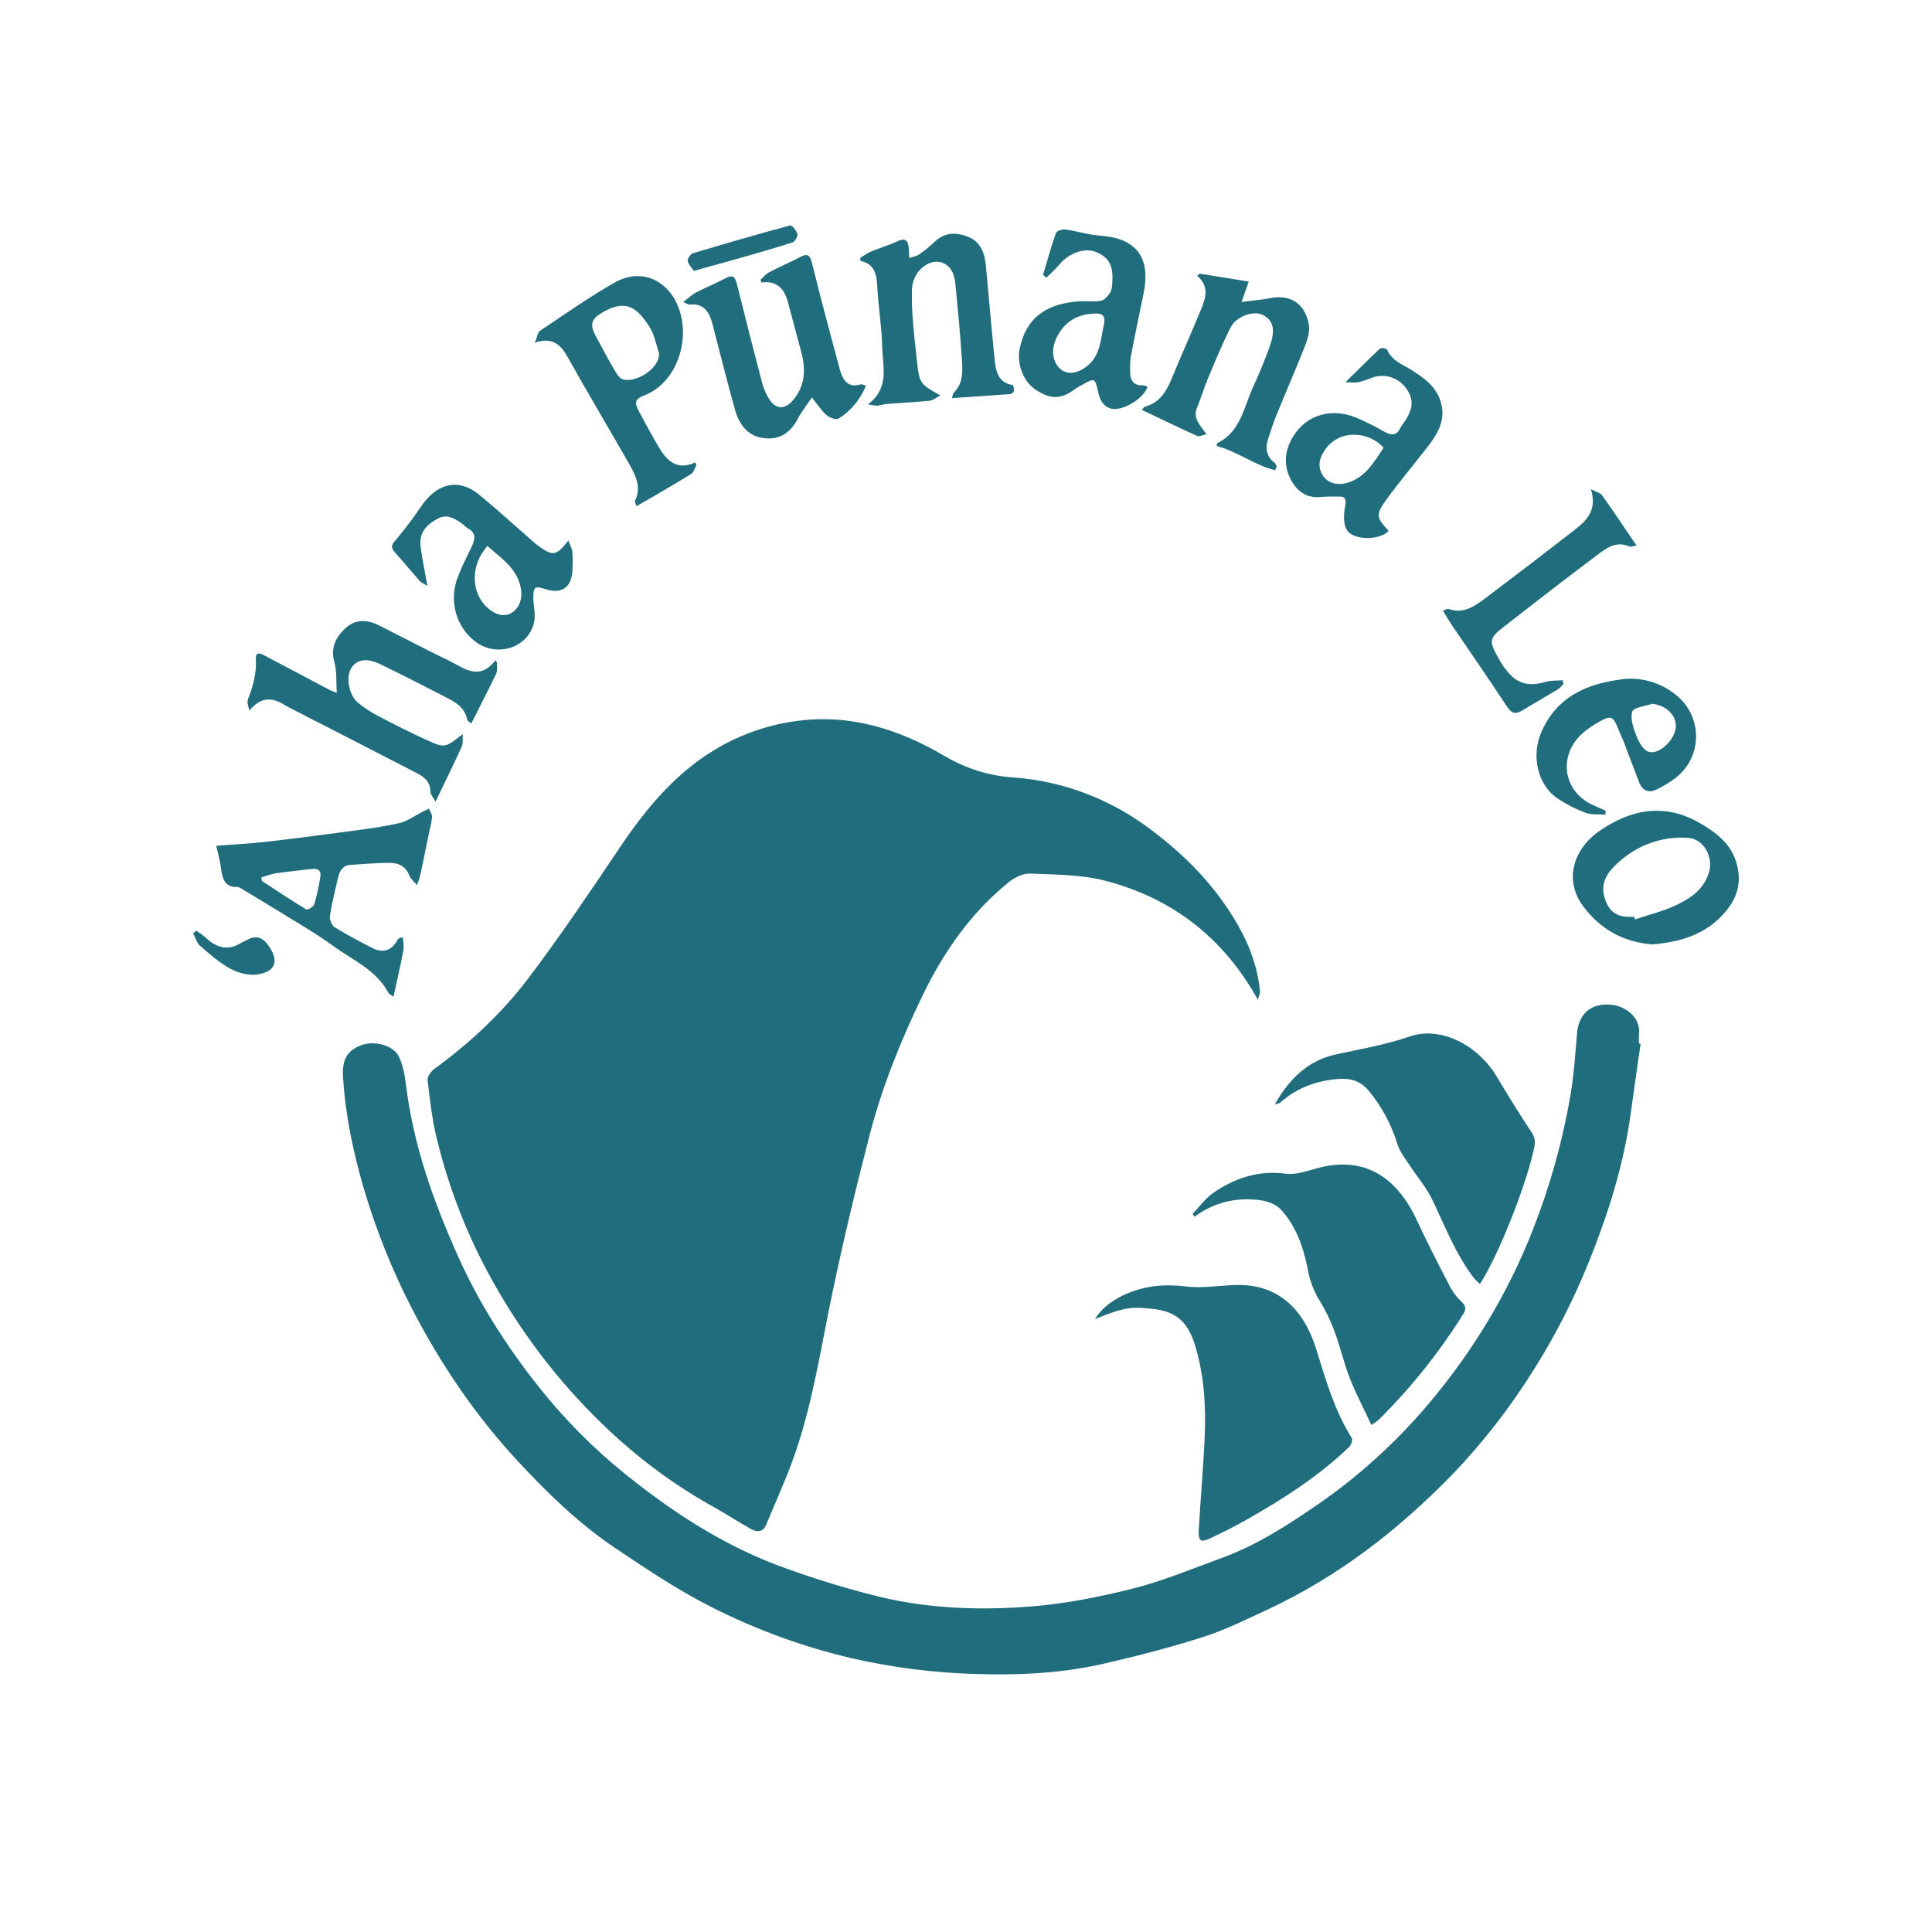 <svg width="60" height="60" viewBox="0 0 60 60" fill="none" xmlns="http://www.w3.org/2000/svg">
<path d="M39.064 31.046C37.963 29.067 36.351 27.88 34.324 27.352C33.575 27.158 32.773 27.163 31.993 27.13C31.773 27.12 31.51 27.25 31.326 27.398C30.168 28.333 29.319 29.54 28.661 30.897C27.985 32.291 27.401 33.731 27.009 35.242C26.584 36.882 26.189 38.532 25.842 40.191C25.488 41.881 25.237 43.599 24.66 45.231C24.407 45.948 24.088 46.641 23.797 47.343C23.688 47.61 23.49 47.581 23.301 47.473C22.932 47.267 22.582 47.035 22.216 46.831C20.948 46.131 19.772 45.259 18.72 44.237C17.281 42.851 16.062 41.231 15.11 39.439C14.426 38.148 13.905 36.768 13.559 35.336C13.417 34.75 13.349 34.144 13.279 33.543C13.267 33.437 13.384 33.273 13.484 33.2C14.589 32.395 15.59 31.465 16.421 30.365C17.408 29.056 18.329 27.691 19.245 26.326C20.105 25.047 21.069 23.901 22.411 23.16C23.137 22.759 23.926 22.498 24.74 22.391C26.41 22.165 27.922 22.644 29.359 23.493C30.012 23.875 30.738 24.099 31.484 24.146C33.035 24.259 34.525 24.831 35.782 25.795C36.785 26.552 37.656 27.431 38.325 28.526C38.745 29.213 39.044 29.947 39.13 30.766C39.141 30.842 39.098 30.925 39.064 31.046Z" fill="#1F6D7D"/>
<path d="M50.95 32.415C50.846 33.14 50.74 33.866 50.642 34.593C50.42 36.192 49.939 37.713 49.341 39.194C48.877 40.346 48.314 41.451 47.659 42.495C46.916 43.693 46.053 44.804 45.086 45.81C43.417 47.524 41.55 48.963 39.405 49.967C38.734 50.279 38.066 50.613 37.368 50.837C36.358 51.16 35.327 51.426 34.294 51.664C32.977 51.967 31.632 52.032 30.289 51.987C29.003 51.95 27.722 51.788 26.464 51.501C24.945 51.147 23.47 50.608 22.069 49.896C21.048 49.379 20.081 48.729 19.122 48.087C17.988 47.327 16.999 46.369 16.064 45.359C14.762 43.952 13.688 42.367 12.795 40.643C12.189 39.468 11.693 38.235 11.313 36.96C10.974 35.811 10.728 34.654 10.654 33.455C10.62 32.921 10.763 32.644 11.201 32.466C11.589 32.308 12.201 32.446 12.381 32.802C12.515 33.064 12.57 33.383 12.607 33.685C12.839 35.577 13.466 37.328 14.236 39.041C14.893 40.498 15.74 41.819 16.713 43.047C17.514 44.06 18.42 44.975 19.415 45.776C20.855 46.939 22.389 47.937 24.096 48.592C25.066 48.956 26.052 49.267 27.052 49.524C28.664 49.95 30.317 50.02 31.965 49.895C33.045 49.813 34.125 49.601 35.18 49.335C36.125 49.096 37.039 48.714 37.961 48.377C39.019 47.989 39.969 47.381 40.9 46.739C42.171 45.867 43.328 44.821 44.339 43.63C45.708 42.011 46.812 40.212 47.602 38.199C48.136 36.844 48.53 35.433 48.776 33.989C48.883 33.362 48.921 32.721 48.977 32.085C49.029 31.497 49.384 31.196 49.902 31.195C50.495 31.195 50.964 31.625 50.9 32.114C50.894 32.211 50.894 32.308 50.9 32.405L50.95 32.415Z" fill="#1F6D7D"/>
<path d="M34.007 40.965C34.252 40.57 34.621 40.333 35.024 40.164C35.6 39.924 36.191 39.874 36.812 39.951C37.32 40.015 37.845 39.925 38.362 39.908C39.723 39.864 40.505 40.695 40.88 41.911C41.174 42.861 41.45 43.818 41.982 44.663C42.014 44.715 41.963 44.875 41.905 44.931C40.942 45.855 39.837 46.56 38.695 47.205C38.331 47.411 37.958 47.599 37.578 47.776C37.288 47.913 37.21 47.855 37.228 47.518C37.283 46.559 37.37 45.6 37.412 44.64C37.455 43.68 37.399 42.739 37.124 41.815C36.896 41.052 36.535 40.717 35.753 40.643C35.185 40.587 34.956 40.573 34.007 40.965Z" fill="#1F6D7D"/>
<path d="M42.589 44.252C42.356 43.753 42.112 43.29 41.92 42.804C41.74 42.346 41.633 41.858 41.461 41.396C41.338 41.049 41.18 40.716 40.989 40.404C40.798 40.096 40.668 39.75 40.607 39.387C40.475 38.72 40.243 38.071 39.786 37.57C39.63 37.398 39.351 37.298 39.116 37.27C38.394 37.18 37.708 37.334 37.098 37.786L37.037 37.699C37.247 37.48 37.431 37.218 37.674 37.05C38.355 36.579 39.091 36.339 39.934 36.451C40.257 36.494 40.609 36.358 40.939 36.271C42.386 35.889 43.39 36.577 43.997 37.886C44.329 38.601 44.69 39.301 45.053 39.999C45.146 40.164 45.264 40.313 45.402 40.439C45.525 40.557 45.535 40.661 45.45 40.797C44.696 42.003 43.81 43.111 42.809 44.099C42.739 44.155 42.666 44.206 42.589 44.252Z" fill="#1F6D7D"/>
<path d="M39.589 34.3C40.054 33.468 40.663 32.925 41.473 32.749C42.251 32.579 43.031 32.448 43.794 32.185C44.731 31.862 45.892 32.448 46.478 33.428C46.833 34.021 47.195 34.609 47.576 35.184C47.724 35.407 47.657 35.596 47.606 35.816C47.355 36.898 46.52 39.027 45.96 39.873C45.895 39.818 45.833 39.758 45.776 39.694C45.215 38.962 44.882 38.098 44.486 37.268C44.302 36.877 44.007 36.542 43.769 36.177C43.635 35.97 43.473 35.769 43.401 35.539C43.211 34.919 42.902 34.347 42.494 33.859C42.194 33.507 41.825 33.474 41.435 33.52C40.812 33.591 40.238 33.809 39.755 34.246C39.731 34.266 39.698 34.266 39.589 34.3Z" fill="#1F6D7D"/>
<path d="M14.373 22.796C14.361 22.973 14.383 23.092 14.343 23.18C14.087 23.739 13.817 24.291 13.527 24.897C13.461 24.775 13.368 24.681 13.367 24.588C13.367 24.274 13.169 24.126 12.949 24.012C11.688 23.358 10.421 22.713 9.157 22.064C9.038 22.003 8.919 21.943 8.806 21.875C8.426 21.646 8.087 21.649 7.742 22.069C7.724 21.954 7.662 21.82 7.697 21.729C7.85 21.328 7.97 20.931 7.946 20.487C7.931 20.198 8.111 20.301 8.253 20.377C8.921 20.731 9.59 21.085 10.26 21.438C10.295 21.457 10.335 21.468 10.459 21.515C10.436 21.172 10.466 20.854 10.386 20.57C10.257 20.113 10.434 19.787 10.719 19.517C11.03 19.224 11.406 19.237 11.775 19.424C12.494 19.788 13.209 20.163 13.933 20.513C14.402 20.74 14.876 21.169 15.387 20.504L15.437 20.582C15.429 20.698 15.453 20.83 15.408 20.926C15.162 21.437 14.903 21.939 14.635 22.471C14.598 22.435 14.52 22.397 14.508 22.342C14.427 21.96 14.139 21.803 13.848 21.654C13.164 21.307 12.485 20.95 11.793 20.62C11.375 20.422 11.079 20.485 10.908 20.749C10.744 21.001 10.822 21.562 11.097 21.806C11.311 21.985 11.543 22.137 11.79 22.259C12.278 22.517 12.773 22.766 13.273 22.992C13.819 23.237 13.825 23.224 14.373 22.796Z" fill="#1F6D7D"/>
<path d="M21.628 14.438C21.576 14.533 21.547 14.67 21.468 14.718C20.913 15.06 20.347 15.383 19.768 15.721C19.751 15.661 19.703 15.588 19.722 15.549C19.935 15.104 19.722 14.734 19.522 14.378C18.892 13.273 18.239 12.181 17.619 11.072C17.401 10.684 17.141 10.466 16.611 10.642C16.688 10.456 16.702 10.319 16.77 10.273C17.536 9.763 18.291 9.229 19.088 8.775C20.009 8.25 20.957 8.804 21.169 9.892C21.36 10.877 20.871 11.942 20.027 12.271C19.701 12.4 19.691 12.498 19.869 12.826C20.064 13.185 20.257 13.546 20.465 13.897C20.721 14.326 21.043 14.62 21.59 14.359L21.628 14.438ZM20.464 10.953C20.375 10.695 20.327 10.412 20.191 10.187C19.765 9.486 19.379 9.283 18.643 9.744C18.364 9.919 18.322 10.103 18.489 10.411C18.674 10.753 18.854 11.099 19.049 11.434C19.126 11.564 19.222 11.745 19.342 11.781C19.761 11.907 20.517 11.421 20.464 10.953Z" fill="#1F6D7D"/>
<path d="M29.562 12.364C29.589 12.286 29.592 12.223 29.624 12.193C29.931 11.888 29.893 11.492 29.869 11.111C29.822 10.408 29.758 9.706 29.689 9.004C29.659 8.7 29.646 8.372 29.344 8.196C28.927 7.953 28.346 8.39 28.323 8.971C28.313 9.283 28.321 9.595 28.346 9.905C28.379 10.339 28.428 10.771 28.475 11.204C28.55 11.902 28.569 11.929 29.205 12.28C29.069 12.351 28.976 12.435 28.877 12.445C28.432 12.489 27.985 12.509 27.54 12.546C27.442 12.553 27.346 12.59 27.247 12.597C27.186 12.603 27.118 12.582 26.955 12.558C27.64 12.041 27.41 11.377 27.398 10.78C27.385 10.152 27.275 9.526 27.245 8.898C27.226 8.511 27.158 8.194 26.72 8.101L26.715 8.009C26.819 7.936 26.928 7.871 27.041 7.815C27.311 7.702 27.594 7.621 27.858 7.498C28.095 7.39 28.197 7.433 28.222 7.702C28.229 7.786 28.232 7.872 28.239 8.015C28.359 7.972 28.465 7.956 28.546 7.9C28.716 7.783 28.877 7.651 29.027 7.508C29.35 7.198 29.72 7.213 30.081 7.361C30.442 7.51 30.578 7.841 30.615 8.228C30.704 9.174 30.785 10.12 30.879 11.064C30.918 11.461 30.95 11.875 31.45 11.958C31.473 11.962 31.495 12.088 31.486 12.152C31.481 12.188 31.411 12.236 31.368 12.239C30.776 12.284 30.184 12.321 29.562 12.364Z" fill="#1F6D7D"/>
<path d="M21.218 9.38C21.377 9.26 21.485 9.152 21.612 9.085C21.901 8.934 22.205 8.814 22.492 8.66C22.749 8.524 22.82 8.559 22.892 8.847C23.147 9.874 23.409 10.9 23.677 11.924C23.724 12.086 23.793 12.24 23.881 12.382C24.081 12.717 24.367 12.732 24.626 12.43C25.014 11.978 25.029 11.457 24.876 10.903C24.735 10.393 24.606 9.879 24.467 9.369C24.352 8.949 24.105 8.708 23.643 8.774L23.619 8.686C23.706 8.608 23.783 8.509 23.883 8.457C24.198 8.292 24.527 8.153 24.843 7.986C25.061 7.87 25.15 7.896 25.218 8.173C25.488 9.271 25.785 10.37 26.077 11.46C26.168 11.795 26.323 12.062 26.728 11.936C26.761 11.925 26.804 11.953 26.894 11.975C26.722 12.402 26.425 12.759 26.047 12.997C25.965 13.047 25.765 12.975 25.67 12.893C25.509 12.753 25.389 12.562 25.212 12.344C25.053 12.582 24.887 12.796 24.762 13.03C24.516 13.486 24.156 13.676 23.675 13.6C23.193 13.523 22.948 13.157 22.82 12.707C22.574 11.823 22.352 10.93 22.121 10.041C22.022 9.663 21.832 9.409 21.412 9.46C21.377 9.466 21.338 9.433 21.218 9.38Z" fill="#1F6D7D"/>
<path d="M39.599 14.602C38.954 14.448 38.415 14.008 37.788 13.855C37.793 13.782 37.791 13.765 37.796 13.763C38.526 13.429 38.625 12.643 38.922 12.004C39.111 11.595 39.285 11.176 39.435 10.749C39.619 10.227 39.539 9.944 39.217 9.78C38.937 9.637 38.401 9.813 38.219 10.168C37.952 10.693 37.727 11.242 37.5 11.787C37.382 12.067 37.298 12.364 37.18 12.645C37.032 12.993 37.269 13.201 37.469 13.485C37.346 13.51 37.245 13.569 37.18 13.539C36.609 13.281 36.045 13.008 35.461 12.729C35.502 12.688 35.531 12.636 35.57 12.625C36.021 12.504 36.229 12.146 36.399 11.73C36.692 11.02 37.01 10.315 37.303 9.601C37.446 9.253 37.56 8.891 37.18 8.564L37.26 8.499L38.781 8.745L38.556 9.378C38.884 9.336 39.158 9.313 39.424 9.263C40.063 9.134 40.52 9.41 40.645 10.067C40.682 10.266 40.62 10.508 40.542 10.706C40.257 11.434 39.944 12.151 39.648 12.875C39.555 13.101 39.484 13.336 39.402 13.567C39.293 13.875 39.295 14.154 39.58 14.366C39.615 14.393 39.627 14.452 39.65 14.496L39.599 14.602Z" fill="#1F6D7D"/>
<path d="M12.221 30.954C12.139 30.893 12.084 30.874 12.062 30.834C11.68 30.12 10.968 29.826 10.373 29.394C9.799 28.977 9.18 28.626 8.579 28.251C8.211 28.024 7.842 27.805 7.474 27.583C7.448 27.564 7.419 27.551 7.388 27.547C6.915 27.567 6.9 27.197 6.845 26.853C6.812 26.649 6.757 26.451 6.715 26.266C7.258 26.224 7.759 26.201 8.26 26.143C9.167 26.04 10.071 25.921 10.976 25.798C11.457 25.733 11.941 25.672 12.413 25.559C12.659 25.5 12.881 25.333 13.114 25.215C13.183 25.18 13.252 25.15 13.32 25.114C13.355 25.196 13.42 25.28 13.418 25.362C13.406 25.499 13.381 25.633 13.344 25.764C13.247 26.242 13.149 26.721 13.048 27.198C13.02 27.296 12.987 27.393 12.949 27.488C12.85 27.369 12.754 27.297 12.717 27.201C12.605 26.908 12.383 26.797 12.117 26.797C11.7 26.797 11.282 26.832 10.865 26.862C10.638 26.878 10.545 27.056 10.497 27.261C10.406 27.653 10.307 28.046 10.246 28.444C10.229 28.553 10.302 28.74 10.389 28.794C10.771 29.031 11.169 29.24 11.568 29.444C11.887 29.606 12.155 29.532 12.341 29.199C12.358 29.173 12.379 29.15 12.402 29.131C12.439 29.121 12.476 29.114 12.513 29.111C12.52 29.249 12.551 29.388 12.526 29.516C12.44 29.981 12.332 30.443 12.221 30.954ZM8.115 27.252C8.13 27.322 8.127 27.354 8.139 27.361C8.593 27.66 9.043 27.963 9.508 28.241C9.553 28.269 9.737 28.159 9.762 28.08C9.842 27.805 9.903 27.524 9.947 27.24C9.988 27.005 9.847 26.967 9.668 26.988C9.295 27.032 8.921 27.069 8.55 27.124C8.402 27.156 8.257 27.199 8.115 27.252Z" fill="#1F6D7D"/>
<path d="M32.395 8.532C32.525 8.098 32.641 7.66 32.795 7.235C32.818 7.17 32.992 7.117 33.088 7.128C33.345 7.158 33.596 7.233 33.851 7.278C34.149 7.33 34.461 7.328 34.746 7.422C35.465 7.66 35.702 8.236 35.508 9.149C35.371 9.792 35.241 10.437 35.117 11.082C35.098 11.22 35.092 11.36 35.096 11.5C35.09 11.789 35.183 11.982 35.5 11.966C35.548 11.973 35.594 11.988 35.638 12.011C35.515 12.394 34.822 12.794 34.486 12.685C34.241 12.606 34.154 12.403 34.101 12.163C34.01 11.739 33.993 11.733 33.635 11.936C33.552 11.977 33.471 12.023 33.395 12.075C32.91 12.445 32.587 12.371 32.182 12.115C31.761 11.849 31.568 11.275 31.673 10.799C31.891 9.804 32.574 9.422 33.51 9.358C33.734 9.342 33.963 9.38 34.185 9.343C34.291 9.324 34.399 9.203 34.47 9.1C34.525 9.022 34.534 8.901 34.542 8.797C34.586 8.264 34.445 7.995 34.043 7.828C33.69 7.68 33.193 7.856 32.896 8.219C32.773 8.367 32.627 8.492 32.491 8.628L32.395 8.532ZM34.292 10.032C34.319 9.829 34.259 9.734 34.046 9.736C33.493 9.743 33.069 9.963 32.81 10.492C32.642 10.835 32.68 11.221 32.905 11.436C33.118 11.64 33.416 11.626 33.738 11.387C34.185 11.055 34.182 10.516 34.292 10.032Z" fill="#1F6D7D"/>
<path d="M17.652 16.785C17.706 16.935 17.762 17.032 17.775 17.134C17.787 17.306 17.789 17.479 17.78 17.651C17.773 18.229 17.461 18.467 16.94 18.297C16.61 18.189 16.561 18.222 16.564 18.576C16.564 18.809 16.633 19.051 16.595 19.275C16.463 20.076 15.493 20.434 14.808 19.958C14.502 19.745 14.275 19.427 14.166 19.058C14.058 18.689 14.074 18.291 14.213 17.933C14.336 17.61 14.492 17.3 14.643 16.989C14.757 16.753 14.8 16.545 14.52 16.404C14.47 16.368 14.422 16.328 14.377 16.284C14.143 16.115 13.898 15.949 13.606 16.1C13.283 16.268 13.019 16.506 13.059 16.94C13.082 17.181 13.134 17.42 13.174 17.66C13.2 17.811 13.23 17.963 13.274 18.194C13.146 18.116 13.078 18.093 13.036 18.046C12.781 17.756 12.536 17.457 12.278 17.171C12.172 17.052 12.125 16.962 12.249 16.818C12.449 16.588 12.634 16.343 12.819 16.099C12.97 15.9 13.095 15.675 13.261 15.492C13.735 14.967 14.327 14.91 14.869 15.354C15.46 15.839 16.026 16.358 16.603 16.862C16.657 16.908 16.714 16.951 16.773 16.991C17.181 17.274 17.284 17.255 17.652 16.785ZM15.138 16.954C14.575 17.59 14.647 18.44 15.143 18.878C15.437 19.136 15.723 19.17 15.942 18.996C16.187 18.802 16.252 18.466 16.133 18.104C15.961 17.572 15.522 17.308 15.138 16.954Z" fill="#1F6D7D"/>
<path d="M43.124 16.487C42.846 16.793 42.003 16.79 41.815 16.436C41.715 16.248 41.73 15.959 41.773 15.732C41.82 15.491 41.773 15.409 41.551 15.42C41.377 15.426 41.202 15.415 41.031 15.434C40.589 15.482 40.281 15.27 40.082 14.883C39.855 14.445 39.898 13.999 40.143 13.583C40.592 12.832 41.397 12.678 42.108 12.966C42.408 13.094 42.702 13.241 42.986 13.404C43.196 13.52 43.367 13.549 43.491 13.286C43.527 13.222 43.569 13.162 43.614 13.105C43.89 12.701 43.909 12.4 43.682 12.078C43.562 11.905 43.391 11.778 43.196 11.715C43.001 11.653 42.792 11.659 42.601 11.733C42.469 11.788 42.335 11.833 42.197 11.868C42.089 11.89 41.972 11.872 41.783 11.872C42.184 11.478 42.512 11.146 42.853 10.829C42.893 10.792 43.06 10.818 43.077 10.857C43.224 11.206 43.548 11.31 43.822 11.482C44.198 11.721 44.569 11.972 44.728 12.433C44.925 13.001 44.667 13.448 44.345 13.865C43.923 14.412 43.477 14.938 43.069 15.495C42.715 15.988 42.735 16.061 43.124 16.487ZM42.964 13.902C42.526 13.402 41.607 13.309 41.153 13.963C40.983 14.206 40.907 14.459 41.064 14.738C41.207 14.991 41.506 15.084 41.815 15.001C42.38 14.85 42.66 14.379 42.967 13.904L42.964 13.902Z" fill="#1F6D7D"/>
<path d="M51.325 29.329C50.44 29.264 49.698 28.873 49.152 28.124C48.571 27.327 48.861 26.372 49.666 25.811C50.638 25.133 51.697 24.928 52.783 25.559C53.327 25.875 53.822 26.238 53.966 26.955C54.072 27.478 53.922 27.902 53.616 28.278C53.021 29.01 52.215 29.251 51.325 29.329ZM50.747 28.471C50.755 28.498 50.764 28.526 50.772 28.553C51.191 28.413 51.624 28.309 52.024 28.124C52.469 27.918 52.893 27.651 53.068 27.113C53.225 26.618 52.908 26.05 52.429 26.021C52.008 25.99 51.585 26.052 51.189 26.205C50.793 26.358 50.432 26.598 50.13 26.909C49.767 27.27 49.7 27.632 49.901 28.062C50.069 28.433 50.397 28.494 50.747 28.471Z" fill="#1F6D7D"/>
<path d="M49.857 25.298C49.652 25.283 49.433 25.309 49.243 25.243C48.958 25.137 48.684 24.999 48.425 24.833C47.73 24.399 47.544 23.448 47.882 22.701C48.367 21.633 49.271 21.246 50.315 21.104C50.619 21.057 50.929 21.075 51.227 21.157C51.524 21.238 51.803 21.383 52.046 21.581C52.863 22.227 52.891 23.46 52.073 24.13C51.878 24.284 51.667 24.414 51.445 24.518C51.212 24.634 51.015 24.568 50.908 24.302C50.752 23.902 50.601 23.497 50.449 23.095C50.392 22.948 50.326 22.805 50.265 22.659C50.099 22.237 50.032 22.206 49.666 22.414C49.314 22.613 48.984 22.845 48.794 23.23C48.467 23.896 48.74 24.647 49.421 24.979C49.567 25.049 49.716 25.111 49.864 25.176C49.864 25.221 49.861 25.258 49.857 25.298ZM51.309 21.857C51.092 21.934 50.732 21.964 50.69 22.101C50.623 22.323 50.732 22.629 50.827 22.873C50.9 23.059 51.042 23.299 51.2 23.348C51.529 23.45 52.016 22.97 52.042 22.59C52.069 22.21 51.748 21.905 51.309 21.857Z" fill="#1F6D7D"/>
<path d="M48.555 21.24C48.505 21.302 48.448 21.357 48.386 21.405C48.036 21.618 47.679 21.819 47.33 22.032C47.03 22.215 46.948 22.17 46.748 21.865C46.202 21.031 45.631 20.214 45.072 19.389C44.986 19.26 44.91 19.127 44.811 18.965C44.897 18.937 44.948 18.901 44.983 18.912C45.478 19.088 45.842 18.794 46.2 18.524C47.09 17.854 47.975 17.177 48.854 16.493C49.239 16.195 49.618 15.884 49.407 15.19C49.583 15.284 49.702 15.309 49.756 15.384C50.112 15.886 50.455 16.4 50.823 16.942C50.736 16.955 50.65 16.996 50.593 16.97C50.175 16.784 49.864 17.039 49.567 17.263C48.593 17.994 47.63 18.741 46.669 19.491C46.256 19.814 46.245 19.921 46.508 20.391C46.572 20.512 46.644 20.628 46.723 20.74C47.086 21.233 47.431 21.339 48.008 21.175C48.175 21.128 48.358 21.14 48.532 21.125C48.541 21.164 48.548 21.202 48.555 21.24Z" fill="#1F6D7D"/>
<path d="M21.549 8.415C21.488 8.322 21.385 8.225 21.359 8.108C21.345 8.044 21.441 7.889 21.512 7.868C22.518 7.566 23.526 7.273 24.539 7.001C24.594 6.987 24.733 7.158 24.764 7.266C24.784 7.33 24.692 7.499 24.622 7.524C24.103 7.694 23.578 7.842 23.055 7.993C22.636 8.113 22.215 8.226 21.795 8.343C21.737 8.358 21.68 8.376 21.549 8.415Z" fill="#1F6D7D"/>
<path d="M6.091 28.904C6.191 28.964 6.286 29.032 6.376 29.107C6.718 29.437 7.084 29.546 7.504 29.272C7.546 29.245 7.598 29.235 7.641 29.207C7.895 29.057 8.109 29.065 8.308 29.328C8.682 29.82 8.582 30.18 7.98 30.264C7.711 30.301 7.392 30.213 7.146 30.08C6.809 29.898 6.509 29.628 6.214 29.373C6.112 29.284 6.069 29.119 6 28.986L6.091 28.904Z" fill="#1F6D7D"/>
</svg>
